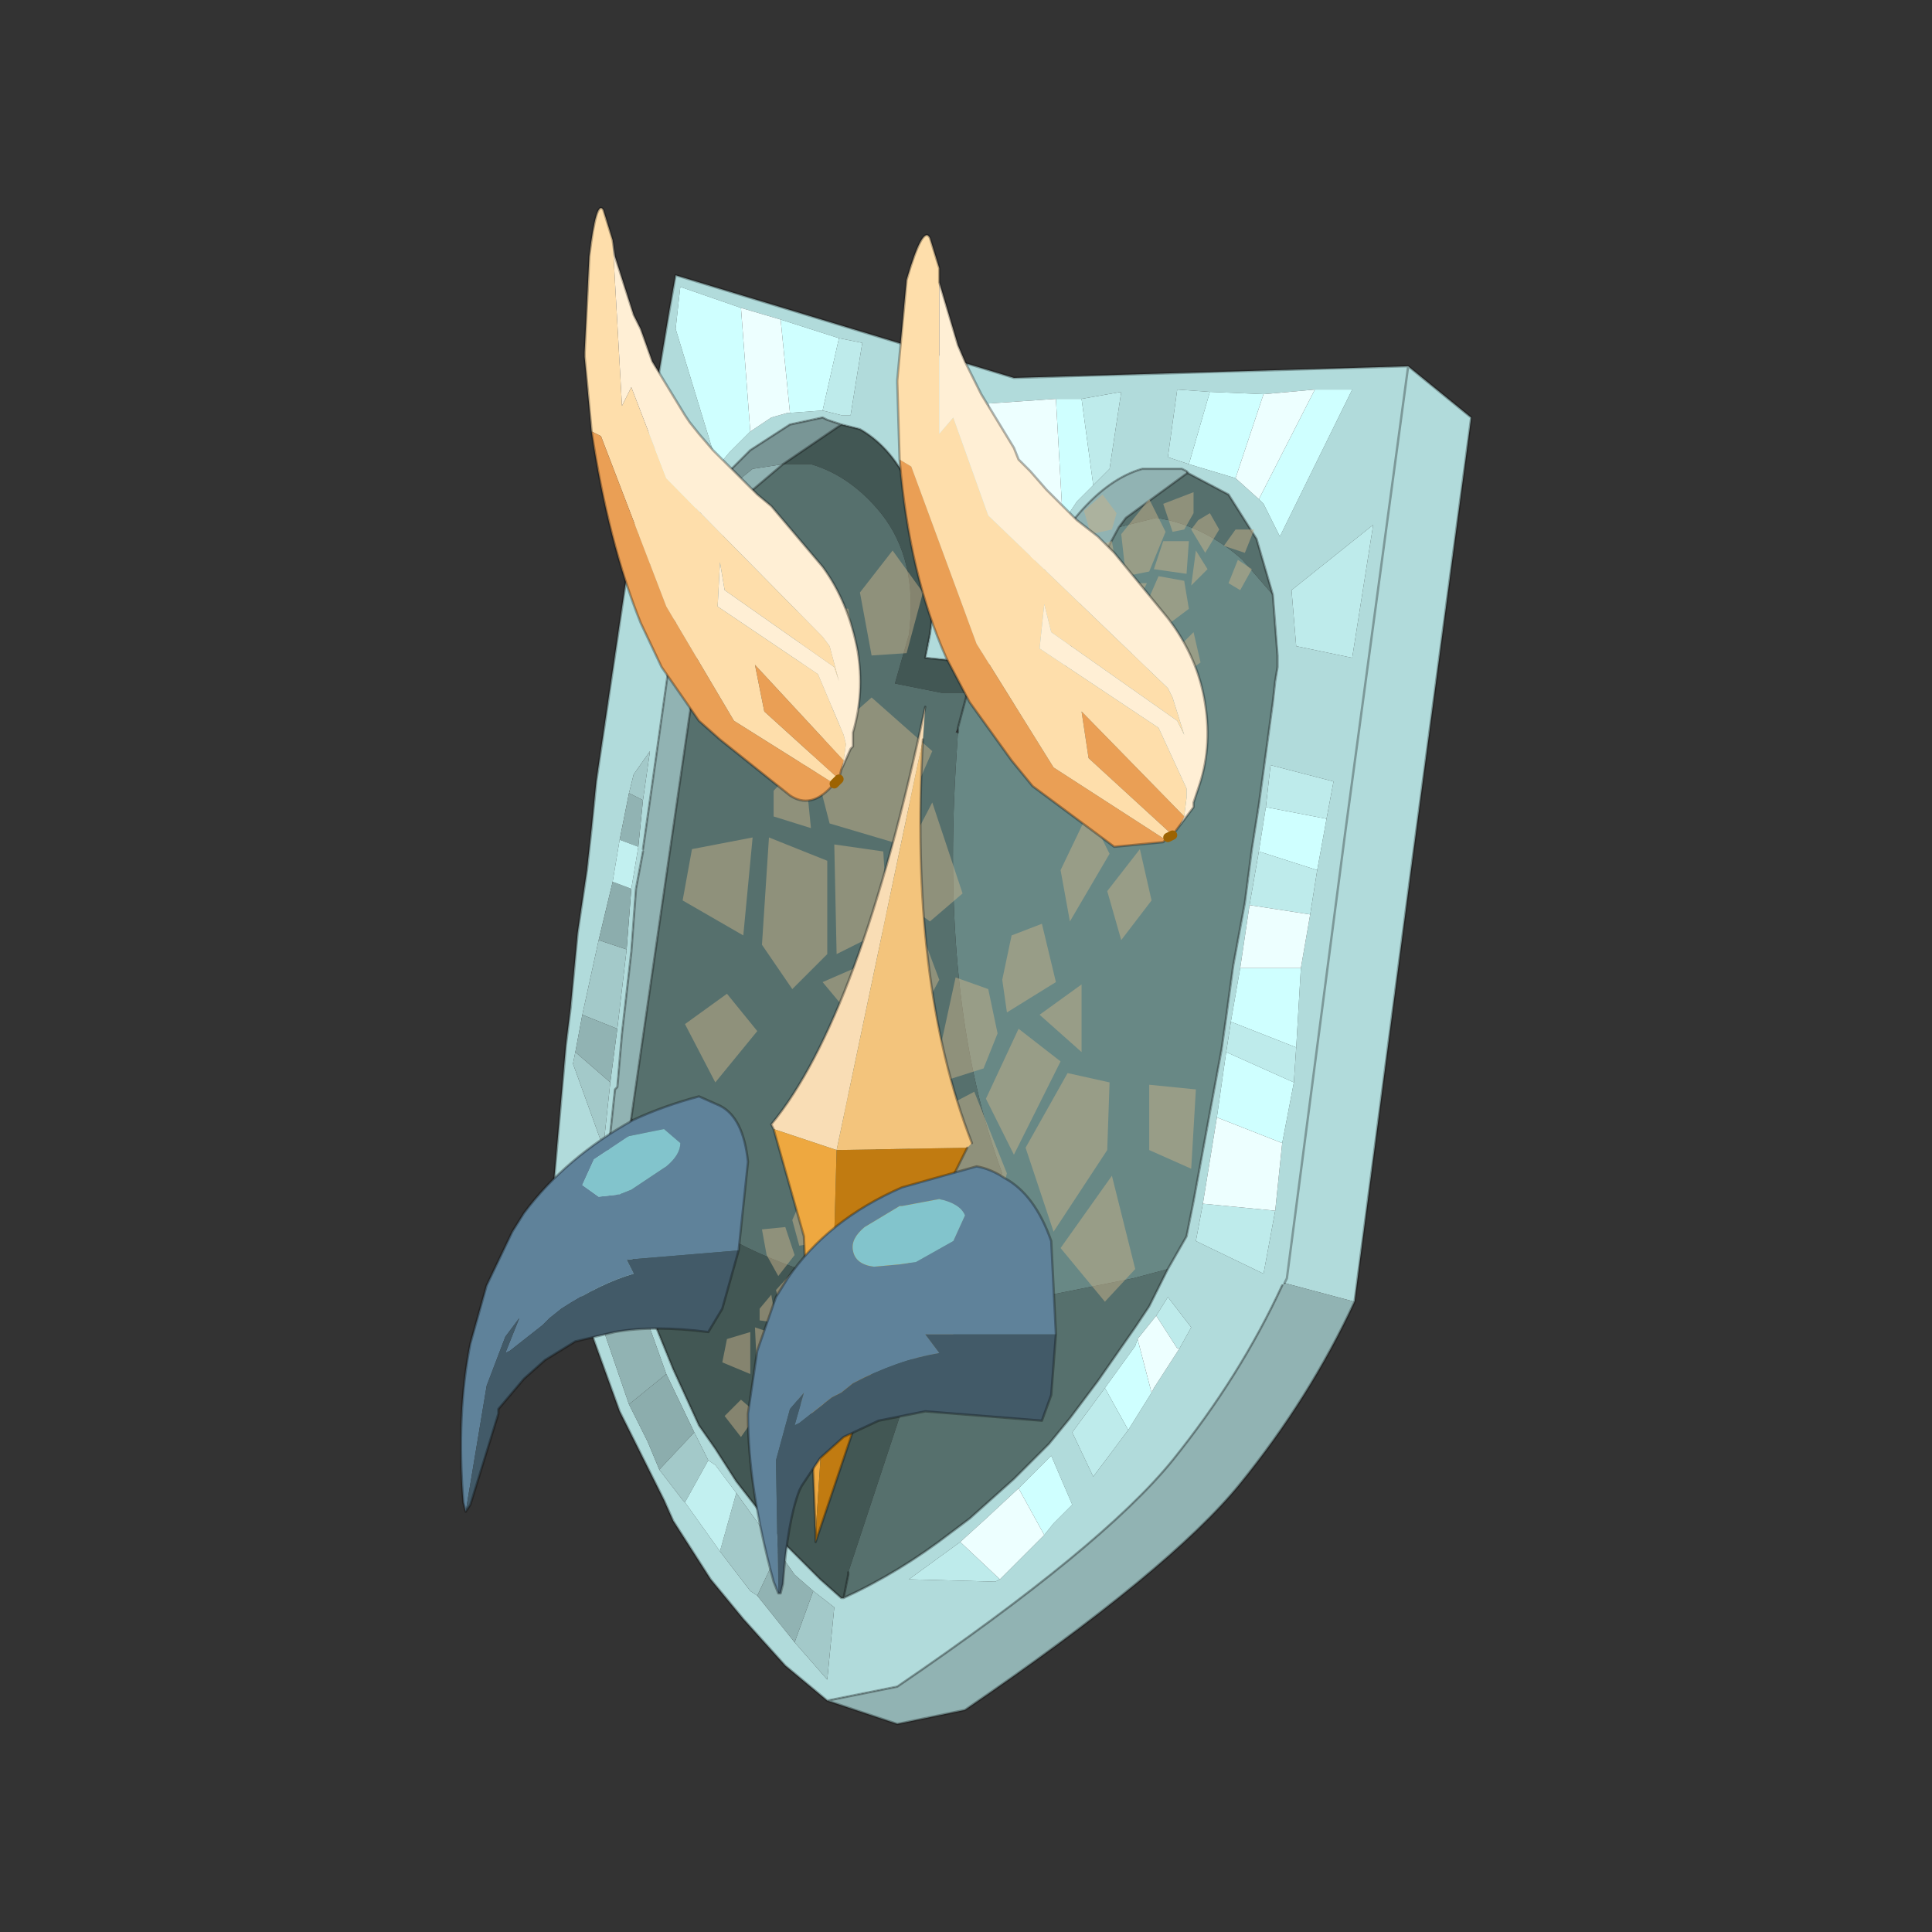 <?xml version="1.0" encoding="UTF-8" standalone="no"?>
<svg xmlns:xlink="http://www.w3.org/1999/xlink" height="440.0px" width="440.0px" xmlns="http://www.w3.org/2000/svg">
  <rect width="100%" height="100%" fill="#333333" stroke="none"/>
  <g transform="matrix(10.0, 0.0, 0.0, 10.0, 0.0, 0.0)">
    <use height="44.0" transform="matrix(0.909, 0.0, 0.0, 0.909, 2.0, 2.0)" width="44.0" xlink:href="#sprite0"/>
  </g>
  <defs>
    <g id="sprite0" transform="matrix(1.0, 0.0, 0.0, 1.0, 0.0, 0.0)">
      <use height="44.0" transform="matrix(1.0, 0.0, 0.0, 1.0, 0.0, 0.0)" width="44.0" xlink:href="#shape0"/>
      <use height="32.5" transform="matrix(1.169, 0.0, 0.0, 1.169, 9.35, 3.0)" width="21.65" xlink:href="#sprite1"/>
    </g>
    <g id="shape0" transform="matrix(1.0, 0.0, 0.0, 1.0, 0.0, 0.0)">
      <path d="M44.0 44.0 L0.0 44.0 0.0 0.0 44.0 0.0 44.0 44.0" fill="#43adca" fill-opacity="0.0" fill-rule="evenodd" stroke="none"/>
    </g>
    <g id="sprite1" transform="matrix(1.0, 0.0, 0.0, 1.0, 0.0, 0.0)">
      <use height="32.5" transform="matrix(1.0, 0.0, 0.0, 1.0, 0.0, 0.0)" width="21.65" xlink:href="#sprite2"/>
    </g>
    <g id="sprite2" transform="matrix(1.0, 0.0, 0.0, 1.0, 5.3, 17.7)">
      <use height="32.5" transform="matrix(1.0, 0.0, 0.0, 1.0, -5.3, -17.7)" width="21.65" xlink:href="#shape1"/>
    </g>
    <g id="shape1" transform="matrix(1.0, 0.0, 0.0, 1.0, 5.3, 17.7)">
      <path d="M5.55 -7.3 L5.35 -6.55 5.35 -6.45 5.3 -5.65 Q5.0 -0.5 6.3 3.0 L6.25 3.05 5.0 5.6 4.95 5.75 4.9 5.8 7.35 5.6 9.1 5.25 9.85 5.05 10.25 4.35 10.4 3.6 10.75 1.7 11.0 0.35 11.1 -0.35 11.25 -1.45 11.5 -2.8 11.65 -3.95 11.8 -4.9 12.1 -7.1 12.15 -7.55 12.2 -7.85 12.2 -8.1 12.1 -9.4 11.45 -10.15 Q10.6 -10.9 9.6 -11.05 L8.8 -10.85 8.1 -9.55 Q7.85 -8.95 7.75 -8.2 L7.55 -7.5 7.1 -7.65 6.85 -7.0 5.75 -7.25 5.55 -7.3" fill="#688885" fill-rule="evenodd" stroke="none"/>
      <path d="M5.55 -7.3 L5.1 -7.3 5.0 -7.3 4.0 -7.5 4.3 -8.55 Q4.5 -10.15 3.7 -11.15 3.05 -11.95 2.2 -12.2 L2.0 -12.2 1.6 -12.2 0.95 -11.65 0.25 -10.55 0.0 -9.6 -1.65 1.8 -0.25 3.9 Q0.8 4.85 3.95 5.65 L4.95 5.75 5.0 5.6 6.25 3.05 6.3 3.0 Q5.0 -0.5 5.3 -5.65 L5.35 -6.45 5.3 -6.45 5.35 -6.55 5.55 -7.3 5.75 -7.25 6.85 -7.0 7.1 -7.65 6.7 -7.8 5.65 -7.95 5.55 -7.3 M2.9 12.1 Q4.1 11.55 5.2 10.7 L5.6 10.4 6.55 9.55 7.3 8.8 7.75 8.25 8.35 7.45 9.15 6.3 9.45 5.85 9.85 5.05 9.1 5.25 7.35 5.6 4.9 5.8 3.0 11.55 3.0 11.6 2.9 12.1 M12.1 -9.4 L11.75 -10.6 11.15 -11.55 10.3 -12.0 10.25 -12.05 10.25 -12.0 8.95 -11.05 8.8 -10.85 9.6 -11.05 Q10.6 -10.9 11.45 -10.15 L12.1 -9.4 M10.3 -12.0 L10.25 -12.0 10.3 -12.0" fill="#56706d" fill-rule="evenodd" stroke="none"/>
      <path d="M15.0 -14.3 L6.55 -14.05 -0.7 -16.25 -0.85 -15.4 -1.2 -13.3 -1.3 -12.8 -1.55 -11.15 -2.4 -5.4 -2.5 -4.4 -2.6 -3.5 -2.8 -2.15 -2.95 -0.55 -3.05 0.25 -3.3 3.1 -2.9 5.1 -2.8 5.35 -2.55 6.3 -1.9 8.1 -1.2 9.5 -0.95 10.0 -0.75 10.45 0.05 11.7 0.75 12.55 1.65 13.55 2.55 14.3 4.05 14.0 Q8.45 11.0 9.95 9.15 11.4 7.35 12.3 5.4 L12.35 5.35 12.4 5.25 13.65 -4.3 15.0 -14.3 13.65 -4.3 12.4 5.25 12.35 5.35 13.85 5.75 15.1 -3.8 16.35 -13.2 15.0 -14.3 M0.7 -15.55 L1.55 -15.3 2.8 -14.9 3.3 -14.8 3.05 -13.25 2.85 -13.25 2.45 -13.35 1.75 -13.3 1.7 -13.3 1.35 -13.2 0.9 -12.9 0.45 -12.45 0.2 -12.15 -0.7 -15.1 -0.6 -16.0 0.7 -15.55 M2.85 -13.05 L3.25 -12.95 Q3.95 -12.55 4.35 -11.65 5.0 -10.25 4.75 -8.55 L4.65 -8.05 5.65 -7.95 6.7 -7.8 6.75 -8.3 Q6.85 -9.05 7.1 -9.65 7.4 -10.5 7.95 -11.15 8.6 -11.9 9.3 -12.1 L10.15 -12.1 10.25 -12.05 10.3 -12.0 11.15 -11.55 11.75 -10.6 12.1 -9.4 12.2 -8.1 12.2 -7.85 12.15 -7.55 12.1 -7.1 11.8 -4.9 11.65 -3.95 11.5 -2.8 11.25 -1.45 11.1 -0.35 11.0 0.35 10.75 1.7 10.4 3.6 10.25 4.35 9.85 5.05 9.45 5.85 9.15 6.3 8.35 7.45 7.75 8.25 7.3 8.8 6.55 9.55 5.6 10.4 5.2 10.7 Q4.1 11.55 2.9 12.1 L2.85 12.1 2.4 11.7 1.65 10.95 0.95 10.05 0.6 9.6 0.15 8.9 -0.2 8.4 -0.75 7.2 -1.3 5.85 -1.7 4.55 -1.9 3.6 -2.15 2.6 -2.0 1.2 -1.95 1.15 -1.85 0.0 -1.65 -1.75 -1.55 -3.1 -1.4 -3.9 -1.4 -3.95 -1.25 -5.0 -0.7 -8.9 -0.65 -9.35 -0.55 -9.9 -0.45 -10.35 -0.15 -11.2 -0.15 -11.25 0.3 -11.9 0.55 -12.15 0.9 -12.5 1.75 -13.05 2.45 -13.2 2.55 -13.15 2.85 -13.05 M-1.45 -11.05 L-1.15 -12.55 -0.2 -11.35 -0.6 -10.5 -0.8 -9.9 -1.55 -10.15 -1.45 -11.05 M-1.7 -5.15 L-1.6 -5.55 -1.25 -6.05 -1.4 -5.0 -1.5 -4.0 -1.65 -3.1 -1.75 -1.8 -1.95 -0.1 -2.1 1.05 -2.25 2.45 -2.9 0.65 -2.85 0.4 -2.7 -0.4 -2.35 -2.0 -2.05 -3.25 -1.9 -4.15 -1.7 -5.15 M7.6 -10.95 L6.95 -10.05 6.0 -13.5 7.45 -13.6 8.0 -13.6 8.85 -13.75 8.6 -12.1 8.25 -11.75 7.9 -11.4 7.6 -10.95 M5.55 -9.2 L5.75 -10.6 6.75 -9.4 6.55 -8.4 6.55 -8.05 5.45 -8.2 5.55 -9.2 M10.3 -12.2 L9.85 -12.35 10.05 -13.8 10.75 -13.75 11.9 -13.7 13.0 -13.8 13.8 -13.8 12.25 -10.65 11.9 -11.35 11.8 -11.45 11.3 -11.9 10.3 -12.2 M11.95 -4.85 L12.05 -5.75 13.4 -5.4 13.25 -4.6 13.05 -3.5 12.9 -2.55 12.7 -1.4 12.6 0.3 12.55 1.05 12.3 2.35 12.15 3.8 11.9 5.15 10.45 4.45 10.6 3.65 10.9 1.8 11.1 0.4 11.2 -0.25 11.4 -1.4 11.6 -2.75 11.8 -3.9 11.95 -4.85 M12.5 -9.5 L14.25 -10.9 13.8 -8.05 12.6 -8.3 12.5 -9.5 M9.6 6.05 L9.85 5.65 10.35 6.3 10.1 6.75 9.55 7.6 9.5 7.7 9.0 8.5 8.25 9.5 7.8 8.55 8.5 7.6 9.15 6.7 9.2 6.55 9.6 6.05 M-2.3 6.2 L-2.6 5.2 -2.85 4.35 -2.9 4.0 -1.85 4.55 -1.8 4.65 -1.4 5.9 -0.9 7.3 -0.3 8.55 0.0 9.15 0.15 9.25 0.6 9.85 1.5 11.1 1.85 11.6 2.25 11.95 2.7 12.3 2.55 13.85 1.85 13.05 1.05 12.05 0.9 11.95 0.25 11.1 -0.5 10.05 -0.55 10.0 -1.05 9.35 -1.3 8.75 -1.7 7.95 -2.3 6.2 M5.4 10.9 L5.95 10.4 6.65 9.75 7.35 9.05 7.8 10.1 7.4 10.5 7.2 10.75 6.25 11.7 6.15 11.75 4.3 11.7 5.4 10.9" fill="#b1dbdb" fill-rule="evenodd" stroke="none"/>
      <path d="M1.6 -12.2 L2.0 -12.2 2.2 -12.2 Q3.05 -11.95 3.7 -11.15 4.5 -10.15 4.3 -8.55 L4.0 -7.5 5.0 -7.3 5.1 -7.3 5.55 -7.3 5.65 -7.95 4.65 -8.05 4.75 -8.55 Q5.0 -10.25 4.35 -11.65 3.95 -12.55 3.25 -12.95 L2.85 -13.05 1.6 -12.2 M4.95 5.75 L3.95 5.65 Q0.8 4.85 -0.25 3.9 L-1.65 1.8 -1.9 3.6 -1.7 4.55 -1.3 5.85 -0.75 7.2 -0.2 8.4 0.15 8.9 0.6 9.6 0.95 10.05 1.65 10.95 2.4 11.7 2.85 12.1 2.9 12.1 3.0 11.6 3.0 11.55 4.9 5.8 4.95 5.75 M-0.1 -11.25 L-0.15 -11.25 -0.15 -11.2 -0.1 -11.25" fill="#425754" fill-rule="evenodd" stroke="none"/>
      <path d="M2.45 -13.35 L2.85 -13.25 3.05 -13.25 3.3 -14.8 2.8 -14.9 2.45 -13.35 M-1.45 -11.05 L-1.55 -10.15 -0.8 -9.9 -0.6 -10.5 -1.45 -11.05 M8.25 -11.75 L8.6 -12.1 8.85 -13.75 8.0 -13.6 8.25 -11.75 M5.55 -9.2 L5.45 -8.2 6.55 -8.05 6.55 -8.4 5.55 -9.2 M10.75 -13.75 L10.05 -13.8 9.85 -12.35 10.3 -12.2 10.75 -13.75 M13.25 -4.6 L13.4 -5.4 12.05 -5.75 11.95 -4.85 13.25 -4.6 M11.8 -3.9 L11.6 -2.75 12.9 -2.55 13.05 -3.5 11.8 -3.9 M11.2 -0.25 L11.1 0.4 12.55 1.05 12.6 0.3 11.2 -0.25 M10.6 3.65 L10.45 4.45 11.9 5.15 12.15 3.8 10.6 3.65 M12.5 -9.5 L12.6 -8.3 13.8 -8.05 14.25 -10.9 12.5 -9.5 M10.1 6.75 L10.35 6.3 9.85 5.65 9.6 6.05 10.05 6.75 10.1 6.75 M8.5 7.6 L7.8 8.55 8.25 9.5 9.0 8.5 8.5 7.6 M6.25 11.7 L5.4 10.9 4.3 11.7 6.15 11.75 6.25 11.7" fill="#beebeb" fill-rule="evenodd" stroke="none"/>
      <path d="M0.7 -15.55 L-0.6 -16.0 -0.7 -15.1 0.2 -12.15 0.45 -12.45 0.9 -12.9 0.7 -15.55 M1.75 -13.3 L2.45 -13.35 2.8 -14.9 1.55 -15.3 1.75 -13.3 M-0.6 -10.5 L-0.2 -11.35 -1.15 -12.55 -1.45 -11.05 -0.6 -10.5 M7.6 -10.95 L7.9 -11.4 8.25 -11.75 8.0 -13.6 7.45 -13.6 7.6 -10.95 M6.55 -8.4 L6.75 -9.4 5.75 -10.6 5.55 -9.2 6.55 -8.4 M10.75 -13.75 L10.3 -12.2 11.3 -11.9 11.9 -13.7 10.75 -13.75 M11.8 -11.45 L11.9 -11.35 12.25 -10.65 13.8 -13.8 13.0 -13.8 11.8 -11.45 M13.25 -4.6 L11.95 -4.85 11.8 -3.9 13.05 -3.5 13.25 -4.6 M11.4 -1.4 L11.2 -0.25 12.6 0.3 12.7 -1.4 11.4 -1.4 M11.1 0.4 L10.9 1.8 12.3 2.35 12.55 1.05 11.1 0.4 M9.2 6.55 L9.15 6.7 8.5 7.6 9.0 8.5 9.5 7.7 9.2 6.55 M6.65 9.75 L7.2 10.75 7.4 10.5 7.8 10.1 7.35 9.05 6.65 9.75" fill="#cfffff" fill-rule="evenodd" stroke="none"/>
      <path d="M1.55 -15.3 L0.7 -15.55 0.9 -12.9 1.35 -13.2 1.7 -13.3 1.75 -13.3 1.55 -15.3 M7.45 -13.6 L6.0 -13.5 6.95 -10.05 7.6 -10.95 7.45 -13.6 M11.3 -11.9 L11.8 -11.45 13.0 -13.8 11.9 -13.7 11.3 -11.9 M11.6 -2.75 L11.4 -1.4 12.7 -1.4 12.9 -2.55 11.6 -2.75 M10.9 1.8 L10.6 3.65 12.15 3.8 12.3 2.35 10.9 1.8 M10.1 6.75 L10.05 6.75 9.6 6.05 9.2 6.55 9.5 7.7 9.55 7.6 10.1 6.75 M5.4 10.9 L6.25 11.7 7.2 10.75 6.65 9.75 5.95 10.4 5.4 10.9" fill="#edffff" fill-rule="evenodd" stroke="none"/>
      <path d="M-1.7 -5.15 L-1.4 -5.0 -1.25 -6.05 -1.6 -5.55 -1.7 -5.15 M-2.7 -0.4 L-1.95 -0.1 -1.75 -1.8 -2.35 -2.0 -2.7 -0.4 M-2.1 1.05 L-2.85 0.4 -2.9 0.65 -2.25 2.45 -2.1 1.05 M-2.6 5.2 L-1.8 4.65 -1.85 4.55 -2.9 4.0 -2.85 4.35 -2.6 5.2 M-0.3 8.55 L-1.05 9.35 -0.55 10.0 -0.5 10.05 0.0 9.15 -0.3 8.55 M0.25 11.1 L0.9 11.95 1.05 12.05 1.5 11.1 0.6 9.85 0.25 11.1 M1.85 13.05 L2.55 13.85 2.7 12.3 2.25 11.95 1.85 13.05" fill="#a3c9c9" fill-rule="evenodd" stroke="none"/>
      <path d="M12.35 5.35 L12.3 5.4 Q11.4 7.35 9.95 9.15 8.45 11.0 4.05 14.0 L2.55 14.3 4.05 14.8 5.5 14.5 Q9.9 11.5 11.4 9.65 12.9 7.8 13.85 5.75 L12.35 5.35 M-1.65 1.8 L0.0 -9.6 0.25 -10.55 0.95 -11.65 1.6 -12.2 0.95 -12.1 -0.1 -11.25 -0.15 -11.2 -0.45 -10.35 -0.55 -9.9 -0.65 -9.35 -0.7 -8.9 -1.25 -5.0 -1.4 -3.95 -1.4 -3.9 -1.55 -3.1 -1.65 -1.75 -1.85 0.0 -1.95 1.15 -2.0 1.2 -2.15 2.6 -1.9 3.6 -1.65 1.8 M10.25 -12.05 L10.15 -12.1 9.3 -12.1 Q8.6 -11.9 7.95 -11.15 7.4 -10.5 7.1 -9.65 6.85 -9.05 6.75 -8.3 L6.7 -7.8 7.1 -7.65 7.55 -7.5 7.75 -8.2 Q7.85 -8.95 8.1 -9.55 L8.8 -10.85 8.95 -11.05 10.25 -12.0 10.25 -12.05 M-1.4 -5.0 L-1.7 -5.15 -1.9 -4.15 -1.5 -4.0 -1.4 -5.0 M-2.7 -0.4 L-2.85 0.4 -2.1 1.05 -1.95 -0.1 -2.7 -0.4 M-1.4 5.9 L-2.3 6.2 -1.7 7.95 -0.9 7.3 -1.4 5.9 M1.05 12.05 L1.85 13.05 2.25 11.95 1.85 11.6 1.5 11.1 1.05 12.05" fill="#91b3b3" fill-rule="evenodd" stroke="none"/>
      <path d="M-1.65 -3.1 L-2.05 -3.25 -2.35 -2.0 -1.75 -1.8 -1.65 -3.1 M-0.9 7.3 L-1.7 7.95 -1.3 8.75 -1.05 9.35 -0.3 8.55 -0.9 7.3" fill="#8cadad" fill-rule="evenodd" stroke="none"/>
      <path d="M-1.5 -4.0 L-1.9 -4.15 -2.05 -3.25 -1.65 -3.1 -1.5 -4.0 M-2.3 6.2 L-1.4 5.9 -1.8 4.65 -2.6 5.2 -2.3 6.2 M-0.5 10.05 L0.25 11.1 0.6 9.85 0.15 9.25 0.0 9.15 -0.5 10.05" fill="#c2f0f0" fill-rule="evenodd" stroke="none"/>
      <path d="M1.6 -12.2 L2.85 -13.05 2.55 -13.15 2.45 -13.2 1.75 -13.05 0.9 -12.5 0.55 -12.15 0.3 -11.9 -0.15 -11.25 -0.1 -11.25 0.95 -12.1 1.6 -12.2" fill="#799696" fill-rule="evenodd" stroke="none"/>
      <path d="M2.55 14.3 L1.65 13.55 0.75 12.55 0.05 11.7 -0.75 10.45 -0.95 10.0 -1.2 9.5 -1.9 8.1 -2.55 6.3 -2.8 5.35 -2.9 5.1 -3.3 3.1 -3.05 0.25 -2.95 -0.55 -2.8 -2.15 -2.6 -3.5 -2.5 -4.4 -2.4 -5.4 -1.55 -11.15 -1.3 -12.8 -1.2 -13.3 -0.85 -15.4 -0.7 -16.25 6.55 -14.05 15.0 -14.3 13.65 -4.3 12.4 5.25 12.35 5.35 M12.3 5.4 Q11.4 7.35 9.95 9.15 8.45 11.0 4.05 14.0 L2.55 14.3 4.05 14.8 5.5 14.5 Q9.9 11.5 11.4 9.65 12.9 7.8 13.85 5.75 L15.1 -3.8 16.35 -13.2 15.0 -14.3 M1.6 -12.2 L2.85 -13.05 3.25 -12.95 Q3.95 -12.55 4.35 -11.65 5.0 -10.25 4.75 -8.55 L4.65 -8.05 5.65 -7.95 5.55 -7.3 5.35 -6.55 M-1.65 1.8 L0.0 -9.6 0.25 -10.55 0.95 -11.65 1.6 -12.2 M-0.15 -11.25 L0.3 -11.9 0.55 -12.15 0.9 -12.5 1.75 -13.05 2.45 -13.2 2.55 -13.15 2.85 -13.05 M-0.15 -11.25 L-0.15 -11.2 -0.45 -10.35 -0.55 -9.9 -0.65 -9.35 -0.7 -8.9 -1.25 -5.0 -1.4 -3.95 M-1.4 -3.9 L-1.55 -3.1 -1.65 -1.75 -1.85 0.0 -1.95 1.15 -2.0 1.2 -2.15 2.6 -1.9 3.6 -1.7 4.55 -1.3 5.85 -0.75 7.2 -0.2 8.4 0.15 8.9 0.6 9.6 0.95 10.05 1.65 10.95 2.4 11.7 2.85 12.1 2.9 12.1 Q4.1 11.55 5.2 10.7 L5.6 10.4 6.55 9.55 7.3 8.8 7.75 8.25 8.35 7.45 9.15 6.3 9.45 5.85 9.85 5.05 10.25 4.35 10.4 3.6 10.75 1.7 11.0 0.35 11.1 -0.35 11.25 -1.45 11.5 -2.8 11.65 -3.95 11.8 -4.9 12.1 -7.1 12.15 -7.55 12.2 -7.85 12.2 -8.1 12.1 -9.4 11.75 -10.6 11.15 -11.55 10.3 -12.0 10.25 -12.05 10.15 -12.1 9.3 -12.1 Q8.6 -11.9 7.95 -11.15 7.4 -10.5 7.1 -9.65 6.85 -9.05 6.75 -8.3 L6.7 -7.8 5.65 -7.95 M10.25 -12.0 L10.3 -12.0 M10.25 -12.0 L8.95 -11.05 8.8 -10.85 8.1 -9.55 Q7.85 -8.95 7.75 -8.2 L7.55 -7.5 7.1 -7.65 6.7 -7.8 M5.35 -6.45 L5.35 -6.55 M-1.9 3.6 L-1.65 1.8 M3.0 11.55 L3.0 11.6 2.9 12.1" fill="none" stroke="#000000" stroke-linecap="round" stroke-linejoin="round" stroke-opacity="0.302" stroke-width="0.05"/>
      <path d="M8.75 -11.15 L8.45 -11.55 8.05 -11.2 8.2 -10.7 8.65 -10.8 8.75 -11.15 M9.15 -9.15 L9.4 -9.65 9.0 -9.65 9.0 -9.2 9.15 -9.15 M8.25 -10.45 L8.05 -9.8 8.4 -9.8 8.75 -9.95 8.65 -10.55 8.25 -10.45 M8.95 -9.8 L9.45 -9.9 9.8 -10.75 9.45 -11.45 8.85 -10.7 8.95 -9.8 M10.2 -10.8 L10.4 -11.15 10.4 -11.6 9.75 -11.35 9.95 -10.75 10.2 -10.8 M10.5 -11.0 L10.35 -10.8 10.65 -10.3 10.95 -10.8 10.75 -11.15 10.5 -11.0 M11.3 -10.8 L11.05 -10.45 11.5 -10.3 11.7 -10.8 11.3 -10.8 M11.65 -9.95 L11.35 -10.15 11.15 -9.65 11.4 -9.5 11.65 -9.95 M10.3 -9.1 L10.2 -9.7 9.65 -9.8 9.3 -9.0 9.9 -8.8 10.3 -9.1 M10.45 -10.35 L10.35 -9.6 10.7 -9.95 10.45 -10.35 M10.25 -9.85 L10.3 -10.55 9.75 -10.55 9.55 -9.95 10.25 -9.85 M10.05 -8.25 L10.05 -7.6 10.55 -7.95 10.4 -8.6 10.05 -8.25 M3.5 -8.1 L4.25 -8.15 4.6 -9.45 3.95 -10.35 3.25 -9.45 3.5 -8.1 M4.8 -6.05 L3.5 -7.2 2.2 -6.05 2.6 -4.5 3.95 -4.1 4.8 -6.05 M9.35 -7.75 L9.75 -8.5 9.25 -8.85 9.05 -8.0 9.35 -7.75 M10.45 1.2 L9.45 1.1 9.45 2.5 10.35 2.9 10.45 1.2 M3.75 -3.9 L2.7 -4.05 2.75 -1.7 3.85 -2.25 3.75 -3.9 M4.2 -2.8 L4.75 -2.4 5.45 -3.0 4.8 -4.95 4.1 -3.6 4.2 -2.8 M5.7 1.25 L4.75 1.75 4.7 0.8 4.0 0.35 4.0 2.2 4.3 2.25 4.55 4.25 5.95 4.65 6.4 3.0 5.7 1.25 M5.3 -1.2 L4.8 1.1 5.9 0.75 6.2 0.0 6.0 -0.95 5.3 -1.2 M4.95 -1.15 L4.65 -1.95 4.2 -2.25 3.65 -0.7 4.5 -0.3 4.95 -1.15 M3.65 1.65 L2.95 1.3 2.85 2.55 3.55 3.0 3.65 1.65 M3.6 -1.6 L2.45 -1.1 3.2 -0.2 3.6 -1.6 M8.6 -3.85 L8.15 -4.75 7.55 -3.5 7.75 -2.4 8.6 -3.85 M6.5 -2.1 L6.3 -1.15 6.4 -0.45 7.45 -1.1 7.15 -2.35 6.5 -2.1 M8.85 -2.0 L9.5 -2.85 9.25 -3.95 8.55 -3.05 8.85 -2.0 M8.6 1.05 L7.7 0.85 6.8 2.45 7.4 4.25 8.55 2.5 8.6 1.05 M8.0 -1.05 L7.1 -0.4 8.0 0.4 8.0 -1.05 M7.55 0.6 L6.65 -0.1 5.95 1.4 6.55 2.6 7.55 0.6 M6.15 4.8 L6.85 4.9 7.1 4.4 6.7 3.35 6.15 4.8 M4.65 7.6 L5.25 6.45 5.5 5.05 4.5 4.9 4.05 6.3 4.65 7.6 M4.15 4.9 L3.7 4.2 2.85 4.9 2.85 6.35 3.7 6.35 4.15 4.9 M2.25 4.5 L2.4 3.9 2.0 3.55 1.8 4.0 1.95 4.55 2.25 4.5 M1.5 5.2 L1.85 4.75 1.65 4.15 1.15 4.2 1.25 4.75 1.5 5.2 M1.95 4.95 L1.45 5.5 1.65 6.2 2.25 6.25 2.55 5.35 1.95 4.95 M8.5 5.75 L9.15 5.05 8.65 3.05 7.55 4.6 8.5 5.75 M1.6 6.5 L1.0 6.3 1.05 7.35 1.35 7.75 1.65 7.35 1.6 6.5 M1.65 6.35 L1.8 7.35 2.2 7.05 2.15 6.3 1.65 6.35 M2.6 7.15 L2.4 7.0 2.15 7.75 2.55 7.85 2.7 7.45 2.6 7.15 M2.6 6.95 L2.9 6.65 2.55 5.85 2.3 6.45 2.4 6.8 2.6 6.95 M2.75 8.9 L2.65 8.3 2.35 8.15 2.45 8.95 2.75 8.9 M2.0 7.95 L2.15 7.35 1.65 7.6 2.0 7.95 M2.25 9.35 L2.25 8.7 1.9 8.65 1.9 9.15 2.25 9.35 M1.35 5.6 L1.1 5.9 1.1 6.15 1.45 6.2 1.35 5.6 M-0.35 -3.95 L-0.55 -2.85 0.75 -2.1 0.95 -4.2 -0.35 -3.95 M2.0 -7.9 L2.4 -6.7 3.25 -7.75 3.0 -9.1 1.9 -9.25 2.0 -7.9 M2.05 -5.9 L1.4 -5.2 1.4 -4.65 2.2 -4.4 2.05 -5.9 M1.3 -4.2 L1.15 -1.9 1.8 -0.95 2.55 -1.7 2.55 -3.7 1.3 -4.2 M0.4 -0.85 L-0.5 -0.2 0.15 1.05 1.05 -0.05 0.4 -0.85 M0.4 6.55 L0.3 7.05 0.9 7.3 0.9 6.4 0.4 6.55 M0.35 8.2 L0.7 8.65 1.05 8.15 0.7 7.85 0.35 8.2" fill="#c7b189" fill-opacity="0.502" fill-rule="evenodd" stroke="none"/>
      <path d="M-2.05 -17.0 L-2.25 -17.65 Q-2.4 -17.9 -2.55 -16.65 L-2.65 -14.6 -2.65 -14.5 -2.5 -12.9 -2.3 -12.8 -0.9 -9.15 0.55 -6.7 2.7 -5.35 2.8 -5.45 1.2 -6.9 1.0 -7.9 2.9 -5.85 2.95 -6.2 2.9 -6.4 2.35 -7.7 0.2 -9.15 0.25 -10.1 0.35 -9.5 2.7 -7.85 2.8 -7.55 2.6 -8.3 2.45 -8.5 -0.9 -11.9 -1.65 -13.85 -1.85 -13.45 -2.05 -17.0" fill="#fedeab" fill-rule="evenodd" stroke="none"/>
      <path d="M2.85 -5.65 L3.05 -6.1 3.1 -6.15 3.1 -6.45 Q3.35 -7.3 3.2 -8.2 3.0 -9.25 2.45 -10.0 L1.35 -11.3 1.05 -11.55 0.7 -11.9 0.1 -12.5 -0.2 -12.85 -0.4 -13.1 -0.5 -13.25 -1.2 -14.4 -1.45 -15.1 -1.6 -15.4 -2.0 -16.65 -2.05 -17.0 -1.85 -13.45 -1.65 -13.85 -0.9 -11.9 2.45 -8.5 2.6 -8.3 2.8 -7.55 2.7 -7.85 0.35 -9.5 0.25 -10.1 0.2 -9.15 2.35 -7.7 2.9 -6.4 2.95 -6.2 2.9 -5.85 2.85 -5.65" fill="#ffefd5" fill-rule="evenodd" stroke="none"/>
      <path d="M-2.5 -12.9 Q-2.15 -10.55 -1.45 -8.8 L-1.0 -7.85 -0.2 -6.7 0.25 -6.3 1.75 -5.1 Q2.2 -4.8 2.65 -5.3 L2.7 -5.35 0.55 -6.7 -0.9 -9.15 -2.3 -12.8 -2.5 -12.9 M2.8 -5.45 L2.85 -5.65 2.9 -5.85 1.0 -7.9 1.2 -6.9 2.8 -5.45" fill="#ea9f55" fill-rule="evenodd" stroke="none"/>
      <path d="M2.85 -5.65 L3.05 -6.1 3.1 -6.15 3.1 -6.45 Q3.35 -7.3 3.2 -8.2 3.0 -9.25 2.45 -10.0 L1.35 -11.3 1.05 -11.55 0.7 -11.9 0.1 -12.5 -0.2 -12.85 -0.4 -13.1 -0.5 -13.25 -1.2 -14.4 -1.45 -15.1 -1.6 -15.4 -2.0 -16.65 -2.05 -17.0 -2.25 -17.65 Q-2.4 -17.9 -2.55 -16.65 L-2.65 -14.6 -2.65 -14.5 -2.5 -12.9 Q-2.15 -10.55 -1.45 -8.8 L-1.0 -7.85 -0.2 -6.7 0.25 -6.3 1.75 -5.1 Q2.2 -4.8 2.65 -5.3 L2.7 -5.35 M2.8 -5.45 L2.85 -5.65" fill="none" stroke="#000000" stroke-linecap="round" stroke-linejoin="round" stroke-opacity="0.302" stroke-width="0.05"/>
      <path d="M2.7 -5.35 L2.8 -5.45" fill="none" stroke="#9d6302" stroke-linecap="round" stroke-linejoin="round" stroke-width="0.2"/>
      <path d="M0.65 4.65 L0.85 2.75 Q0.75 1.8 0.25 1.55 L-0.2 1.35 Q-0.95 1.55 -1.6 1.85 -3.05 2.65 -3.95 3.85 L-4.2 4.25 -4.75 5.4 -5.1 6.65 Q-5.4 8.15 -5.25 10.05 L-5.2 10.25 -4.75 7.55 -4.35 6.5 -4.05 6.1 -4.35 6.85 -4.25 6.8 -3.55 6.25 -3.4 6.1 -3.15 5.9 Q-2.3 5.35 -1.6 5.15 L-1.75 4.85 0.65 4.65 M-0.6 2.35 Q-0.6 2.6 -0.9 2.85 L-1.65 3.35 -1.9 3.45 -2.35 3.5 -2.7 3.25 -2.45 2.7 -1.7 2.2 -0.95 2.05 -0.6 2.35" fill="#5f829a" fill-rule="evenodd" stroke="none"/>
      <path d="M-0.6 2.35 L-0.95 2.05 -1.7 2.2 -2.45 2.7 -2.7 3.25 -2.35 3.5 -1.9 3.45 -1.65 3.35 -0.9 2.85 Q-0.6 2.6 -0.6 2.35" fill="#82c4cc" fill-rule="evenodd" stroke="none"/>
      <path d="M0.65 4.65 L-1.75 4.85 -1.6 5.15 Q-2.3 5.35 -3.15 5.9 L-3.4 6.1 -3.55 6.25 -4.25 6.8 -4.35 6.85 -4.05 6.1 -4.35 6.5 -4.75 7.55 -5.2 10.25 -5.1 10.1 -4.5 8.15 -4.5 8.05 -3.95 7.4 -3.5 7.0 -2.85 6.6 -2.0 6.4 Q-1.15 6.25 0.0 6.4 L0.3 5.9 0.65 4.65" fill="#425a68" fill-rule="evenodd" stroke="none"/>
      <path d="M-5.2 10.25 L-5.25 10.05 Q-5.4 8.15 -5.1 6.65 L-4.75 5.4 -4.2 4.25 -3.95 3.85 Q-3.05 2.65 -1.6 1.85 -0.95 1.55 -0.2 1.35 L0.25 1.55 Q0.75 1.8 0.85 2.75 L0.65 4.65 M-5.2 10.25 L-5.1 10.1 -4.5 8.15 -4.5 8.05 -3.95 7.4 -3.5 7.0 -2.85 6.6 -2.0 6.4 Q-1.15 6.25 0.0 6.4 L0.3 5.9 0.65 4.65" fill="none" stroke="#000000" stroke-linecap="round" stroke-linejoin="round" stroke-opacity="0.302" stroke-width="0.05"/>
      <path d="M4.6 -6.3 L4.65 -7.0 Q3.25 -0.35 1.35 1.95 L1.4 2.05 2.75 2.5 4.6 -6.3" fill="#f9ddb5" fill-rule="evenodd" stroke="none"/>
      <path d="M5.55 2.45 L5.65 2.35 Q4.3 -1.1 4.6 -6.3 L2.75 2.5 5.55 2.45" fill="#f3c47c" fill-rule="evenodd" stroke="none"/>
      <path d="M1.4 2.05 L2.05 4.35 2.3 10.7 2.65 5.4 2.75 5.1 2.7 4.3 2.75 2.5 1.4 2.05" fill="#eea840" fill-rule="evenodd" stroke="none"/>
      <path d="M2.3 10.7 L2.3 10.9 4.3 4.95 5.55 2.45 2.75 2.5 2.7 4.3 2.75 5.1 2.65 5.4 2.3 10.7" fill="#c17b11" fill-rule="evenodd" stroke="none"/>
      <path d="M4.65 -7.0 Q3.25 -0.35 1.35 1.95 L1.4 2.05 2.05 4.35 2.3 10.7 2.3 10.9 4.3 4.95 5.55 2.45 M5.65 2.35 Q4.3 -1.1 4.6 -6.3" fill="none" stroke="#000000" stroke-linecap="round" stroke-linejoin="round" stroke-opacity="0.302" stroke-width="0.05"/>
      <path d="M7.45 6.45 L7.35 4.45 Q7.0 3.45 6.35 3.1 6.05 2.9 5.75 2.85 L4.15 3.3 Q2.55 4.0 1.7 5.25 L1.45 5.65 1.05 6.8 0.85 8.15 Q0.85 9.75 1.4 11.75 L1.5 12.0 1.45 9.15 1.75 8.05 2.05 7.7 1.85 8.4 1.95 8.35 2.65 7.8 2.85 7.7 3.1 7.5 Q4.05 7.0 4.95 6.85 L4.65 6.45 7.45 6.45 M5.5 3.9 L5.25 4.45 4.45 4.9 4.1 4.95 3.55 5.0 Q3.15 4.95 3.1 4.65 3.05 4.4 3.35 4.15 L4.1 3.7 4.15 3.7 4.95 3.55 Q5.4 3.65 5.5 3.9" fill="#5f829a" fill-rule="evenodd" stroke="none"/>
      <path d="M5.5 3.9 Q5.4 3.65 4.95 3.55 L4.15 3.7 4.1 3.7 3.35 4.15 Q3.05 4.4 3.1 4.65 3.15 4.95 3.55 5.0 L4.1 4.95 4.45 4.9 5.25 4.45 5.5 3.9" fill="#82c4cc" fill-rule="evenodd" stroke="none"/>
      <path d="M7.45 6.45 L4.65 6.45 4.95 6.85 Q4.05 7.0 3.1 7.5 L2.85 7.7 2.65 7.8 1.95 8.35 1.85 8.4 2.05 7.7 1.75 8.05 1.45 9.15 1.5 12.0 1.55 12.0 1.6 11.8 Q1.7 10.45 1.95 9.8 L2.0 9.7 2.4 9.1 2.9 8.65 3.65 8.3 4.65 8.1 7.15 8.3 7.35 7.75 7.45 6.45" fill="#425a68" fill-rule="evenodd" stroke="none"/>
      <path d="M1.5 12.0 L1.4 11.75 Q0.85 9.75 0.85 8.15 L1.05 6.8 1.45 5.65 1.7 5.25 Q2.55 4.0 4.15 3.3 L5.75 2.85 Q6.05 2.9 6.35 3.1 7.0 3.45 7.35 4.45 L7.45 6.45 M1.5 12.0 L1.55 12.0 1.6 11.8 Q1.7 10.45 1.95 9.8 L2.0 9.7 2.4 9.1 2.9 8.65 3.65 8.3 4.65 8.1 7.15 8.3 7.35 7.75 7.45 6.45" fill="none" stroke="#000000" stroke-linecap="round" stroke-linejoin="round" stroke-opacity="0.302" stroke-width="0.05"/>
      <path d="M4.95 -16.4 L4.75 -17.05 Q4.6 -17.35 4.25 -16.15 L4.05 -14.0 4.05 -13.95 4.1 -12.3 4.35 -12.15 5.75 -8.35 7.4 -5.7 9.8 -4.15 9.85 -4.2 9.95 -4.25 8.15 -5.9 8.0 -6.9 10.2 -4.65 10.25 -5.05 10.25 -5.25 9.65 -6.55 7.1 -8.25 7.2 -9.2 7.35 -8.6 10.05 -6.7 10.2 -6.4 9.95 -7.2 9.85 -7.4 6.0 -11.1 5.25 -13.2 4.95 -12.85 4.95 -16.4" fill="#fedeab" fill-rule="evenodd" stroke="none"/>
      <path d="M10.1 -4.45 L10.4 -4.85 10.4 -4.95 10.5 -5.25 Q10.8 -6.1 10.65 -7.05 10.5 -8.05 9.85 -8.9 L8.7 -10.3 8.35 -10.65 7.9 -11.0 7.25 -11.65 6.9 -12.05 6.65 -12.3 6.55 -12.55 5.85 -13.7 5.5 -14.4 5.35 -14.75 4.95 -16.1 4.95 -16.4 4.95 -12.85 5.25 -13.2 6.0 -11.1 9.85 -7.4 9.95 -7.2 10.2 -6.4 10.05 -6.7 7.35 -8.6 7.2 -9.2 7.1 -8.25 9.65 -6.55 10.25 -5.25 10.25 -5.05 10.2 -4.65 10.1 -4.45" fill="#ffefd5" fill-rule="evenodd" stroke="none"/>
      <path d="M4.1 -12.3 Q4.3 -9.85 5.1 -8.05 L5.6 -7.1 6.5 -5.85 6.95 -5.3 8.7 -4.0 9.75 -4.1 9.8 -4.15 7.4 -5.7 5.75 -8.35 4.35 -12.15 4.1 -12.3 M9.95 -4.25 L10.1 -4.45 10.2 -4.65 8.0 -6.9 8.15 -5.9 9.95 -4.25" fill="#ea9f55" fill-rule="evenodd" stroke="none"/>
      <path d="M10.1 -4.45 L10.4 -4.85 10.4 -4.95 10.5 -5.25 Q10.8 -6.1 10.65 -7.05 10.5 -8.05 9.85 -8.9 L8.7 -10.3 8.35 -10.65 7.9 -11.0 7.25 -11.65 6.9 -12.05 6.65 -12.3 6.55 -12.55 5.85 -13.7 5.5 -14.4 5.35 -14.75 4.95 -16.1 4.95 -16.4 4.75 -17.05 Q4.6 -17.35 4.25 -16.15 L4.05 -14.0 4.05 -13.95 4.1 -12.3 Q4.3 -9.85 5.1 -8.05 L5.6 -7.1 6.5 -5.85 6.95 -5.3 8.7 -4.0 9.75 -4.1 9.8 -4.15 M9.95 -4.25 L10.1 -4.45" fill="none" stroke="#000000" stroke-linecap="round" stroke-linejoin="round" stroke-opacity="0.302" stroke-width="0.05"/>
      <path d="M9.85 -4.2 L9.95 -4.25" fill="none" stroke="#9d6302" stroke-linecap="round" stroke-linejoin="round" stroke-width="0.2"/>
    </g>
  </defs>
</svg>

